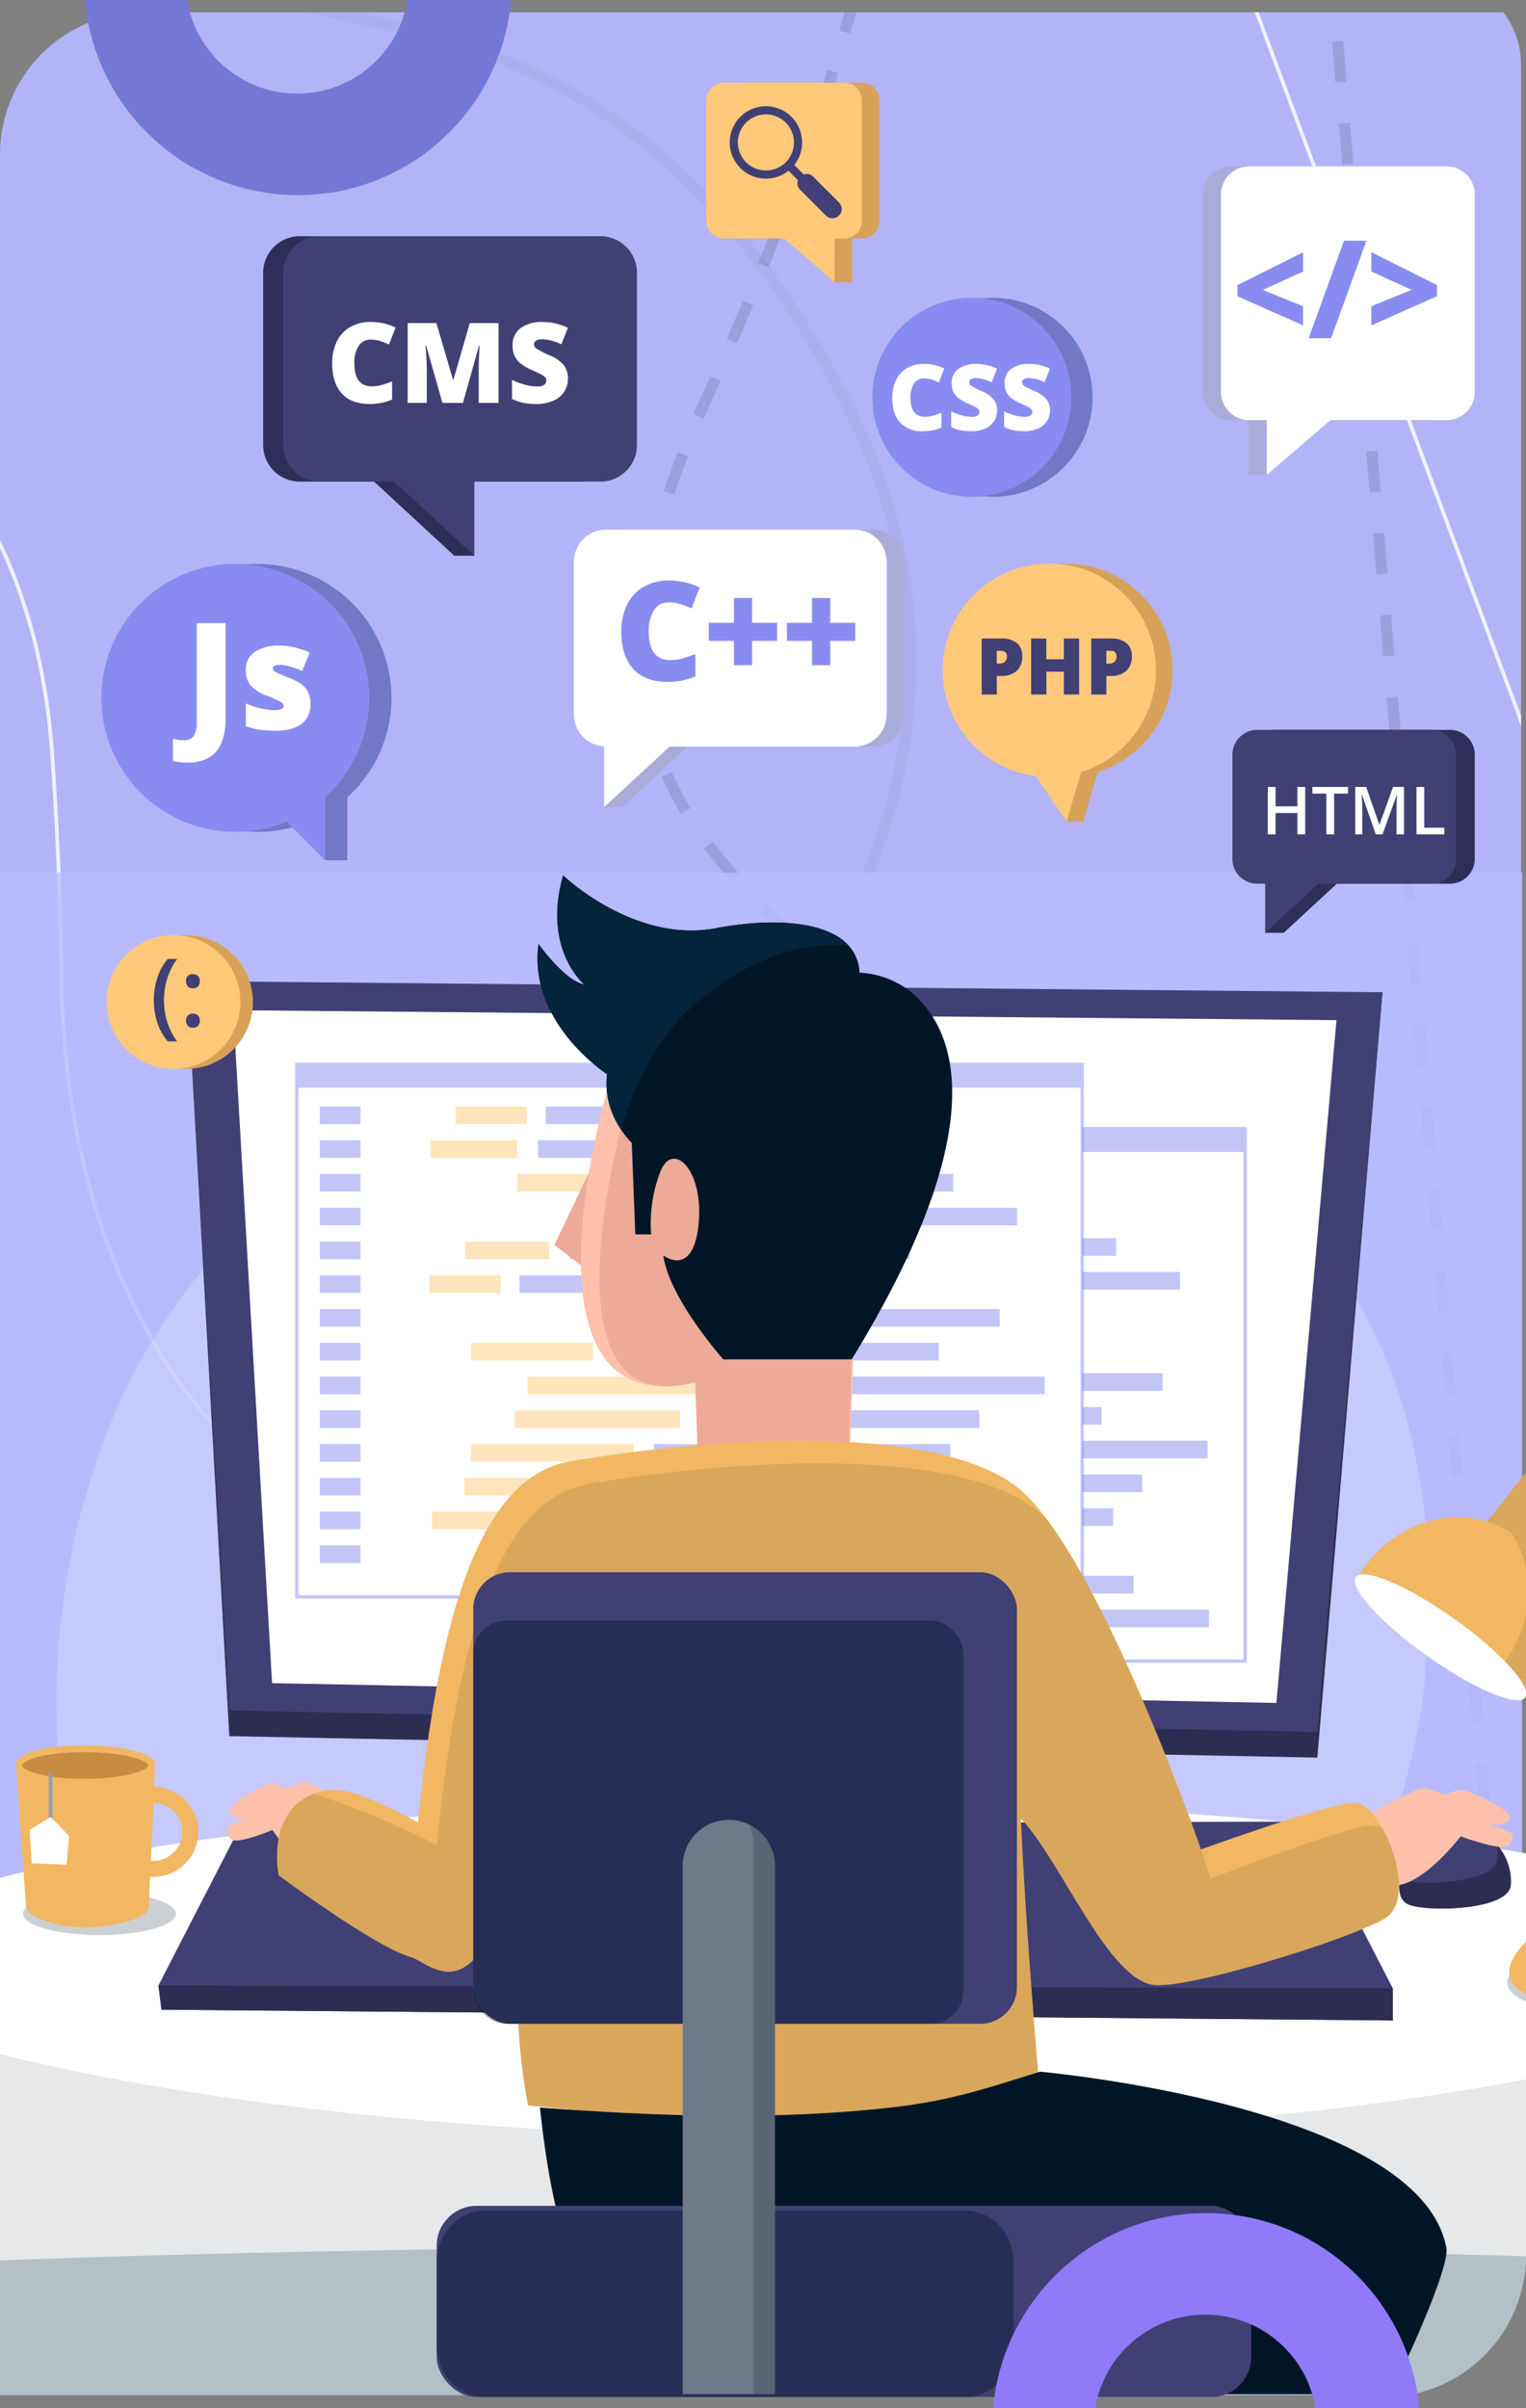 <svg xmlns="http://www.w3.org/2000/svg" xmlns:xlink="http://www.w3.org/1999/xlink" width="408.348" height="644.273" viewBox="0 0 408.348 644.273">
  <rect x="0" y="0" width="408.348" height="644.273" fill="#808080" stroke="none"/>
  <defs>
    <clipPath id="clip-path">
      <path id="AdobeStock_63496949" d="M38,0H408.348a0,0,0,0,1,0,0V599a38,38,0,0,1-38,38H0a0,0,0,0,1,0,0V38A38,38,0,0,1,38,0Z" transform="translate(2306.5 -8076.95)" fill="#b2b4f7" opacity="0.66"/>
    </clipPath>
    <clipPath id="clip-path-2">
      <rect id="Rectángulo_348557" data-name="Rectángulo 348557" width="1126.526" height="563.263" rx="23" transform="translate(0 0)" fill="#37f871" opacity="0.15"/>
    </clipPath>
    <clipPath id="clip-path-3">
      <path id="AdobeStock_63496949-2" data-name="AdobeStock_63496949" d="M38,0H408.348a0,0,0,0,1,0,0V599a38,38,0,0,1-38,38H0a0,0,0,0,1,0,0V38A38,38,0,0,1,38,0Z" transform="translate(1020 2504)" fill="#b2b4f7"/>
    </clipPath>
    <clipPath id="clip-path-4">
      <rect id="Rectángulo_374208" data-name="Rectángulo 374208" width="118.123" height="54.025" transform="translate(0)" fill="#7478d5" stroke="#707070" stroke-width="1"/>
    </clipPath>
    <clipPath id="clip-path-5">
      <rect id="Rectángulo_374209" data-name="Rectángulo 374209" width="118.123" height="54.025" transform="translate(0)" fill="#907af8" stroke="#707070" stroke-width="1"/>
    </clipPath>
  </defs>
  <g id="_7" data-name="7" transform="translate(-1020 -2499.727)">
    <g id="Grupo_1024123" data-name="Grupo 1024123">
      <g id="Grupo_1024118" data-name="Grupo 1024118">
        <g id="Enmascarar_grupo_952229" data-name="Enmascarar grupo 952229" transform="translate(-1286.5 10579.95)" clip-path="url(#clip-path)">
          <g id="Grupo_1013613" data-name="Grupo 1013613" transform="translate(2150.269 -6959.394) rotate(-90)">
            <g id="Grupo_1013565" data-name="Grupo 1013565" transform="translate(0 0)">
              <rect id="Rectángulo_348555" data-name="Rectángulo 348555" width="1126.526" height="563.263" rx="23" transform="translate(0 0)" fill="#b2b4f7"/>
            </g>
            <path id="Rectangle_652" data-name="Rectangle 652" d="M1108.786,0H17.741A17.627,17.627,0,0,0,0,17.512v437.8a17.627,17.627,0,0,0,17.741,17.512H1108.786a17.627,17.627,0,0,0,17.741-17.512V17.512A17.627,17.627,0,0,0,1108.786,0Z" transform="translate(0 91.757)" fill="none" opacity="0.238"/>
            <g id="Enmascarar_grupo_952098" data-name="Enmascarar grupo 952098" transform="translate(0 0)" clip-path="url(#clip-path-2)">
              <g id="Grupo_1013564" data-name="Grupo 1013564" transform="translate(-204.455 -119.83)">
                <path id="Trazado_726348" data-name="Trazado 726348" d="M895.145,103.154s-78.67-.93-211.5-79.242S534.867,84.8,454.292,83.893s-101.485-60.5-188.838-44.585S156,121.475,52.183,91.77s-20.661,94.815-20.661,94.815l851.881,18.8Z" transform="matrix(0.995, -0.105, 0.105, 0.995, 534.285, 512.368)" fill="none" stroke="#12263f" stroke-width="3" stroke-dasharray="11" opacity="0.142"/>
                <path id="Trazado_726350" data-name="Trazado 726350" d="M1693.055,0l-132.1,377.843,36.384,173.139-260.6,144.01c-3.423-3.8-6.586-7.892-10.319-11.365-27.961-26.007-54.193-54.313-84.456-77.3-60-45.575-126.54-53.424-196.468-24.038q-36.5,15.341-72.052,32.928c-43.856,21.757-89.4,34.687-138.933,31.793-31.006-1.811-58.384-11.429-82.251-31.61-35.721-30.207-60.593-69.34-88.737-105.842-14.912-19.342-30.137-38.6-46.85-56.366-34.369-36.538-76.123-53.268-127.4-48.715-55.154,4.9-101.229,23.49-134.524,69.959-27.783,38.775-55.933,77.469-86.567,113.976C218.6,647.5,153.854,667.38,78.97,652.134,52.161,646.677,26.3,636.6,0,628.629L165.2,175.052Z" transform="matrix(-0.921, 0.391, -0.391, -0.921, 1830.02, 681.841)" fill="none" stroke="#31313c" stroke-width="3" opacity="0.05"/>
                <path id="Trazado_726351" data-name="Trazado 726351" d="M1244.637,510.918l-97.109-277.768,26.747-127.282L982.695,0c-2.516,2.8-4.841,5.8-7.586,8.355-20.555,19.119-39.84,39.928-62.087,56.829C868.912,98.687,820,104.458,768.59,82.855q-26.836-11.278-52.968-24.207c-32.24-15.995-65.718-25.5-102.135-23.372-22.793,1.331-42.921,8.4-60.466,23.238-26.26,22.207-44.544,50.975-65.234,77.809-10.963,14.219-22.155,28.376-34.441,41.437-25.266,26.86-55.961,39.16-93.654,35.813-40.546-3.6-74.418-17.269-98.894-51.429-20.425-28.505-41.119-56.951-63.639-83.789C160.705,34.914,113.1,20.3,58.054,31.507,38.346,35.518,19.332,42.928,0,48.786L121.448,382.23Z" transform="matrix(0.891, -0.454, 0.454, 0.891, 402.122, 565.053)" fill="none" stroke="#fff" stroke-width="1" opacity="0.81"/>
              </g>
            </g>
          </g>
        </g>
      </g>
      <g id="Enmascarar_grupo_952230" data-name="Enmascarar grupo 952230" clip-path="url(#clip-path-3)">
        <g id="_4085216" data-name="4085216" transform="translate(1020 2733.148)">
          <g id="BACKGROUND">
            <g id="Grupo_1024066" data-name="Grupo 1024066">
              <rect id="Rectángulo_374114" data-name="Rectángulo 374114" width="407.379" height="407.379" fill="#b8bdff" opacity="0.8"/>
              <g id="Grupo_1024065" data-name="Grupo 1024065" transform="translate(15.106 44.852)" opacity="0.2">
                <path id="Trazado_743586" data-name="Trazado 743586" d="M385.938,205.487c0,2.461-.35,8.742-1.043,18.585q-1.039,14.886-6.787,34.366-5.744,19.6-17.745,41.324-12,21.888-33.918,40.469c-14.609,12.3-33.055,22.569-55.322,30.627s-49.407,12.05-81.411,12.05c-25.746,0-49.057-2.884-69.931-8.824q-31.311-8.787-53.75-26.9c-14.959-12.132-26.618-27.58-34.969-46.5q-12.527-28.256-12.523-68.22A201.121,201.121,0,0,1,29.5,166.965a160.677,160.677,0,0,1,33.918-57.106Q86.381,84.78,122.91,69.895T209.544,55.05q86.637,0,131.51,39.027Q385.93,133.026,385.938,205.487Z" transform="translate(-18.54 -55.05)" fill="#fff"/>
              </g>
            </g>
          </g>
          <g id="OBJECTS" transform="translate(1.507 17.151)">
            <g id="Grupo_1024087" data-name="Grupo 1024087" transform="translate(-111 -16.385)">
              <g id="Grupo_1024067" data-name="Grupo 1024067" transform="translate(0 247.678)">
                <path id="Trazado_743587" data-name="Trazado 743587" d="M442.937,400.584c-49.9-12.536-130.1-20.674-220.544-20.674S51.761,388.048,1.85,400.584V507.93H443.274V400.584Z" transform="translate(106.795 -379.91)" fill="#fff"/>
                <path id="Trazado_743588" data-name="Trazado 743588" d="M660.058,396.613c-8.824-1.479-18.309-2.906-28.349-4.267a16.41,16.41,0,0,1,.357,3.408c0,38.719-134.691,70.107-300.849,70.107S30.368,434.473,30.368,395.754a17.153,17.153,0,0,1,.37-3.474c-10.238,1.374-19.895,2.827-28.878,4.333V503.959H660.574V396.613h-.5Z" transform="translate(-1.847 -375.939)" fill="#001627" opacity="0.1"/>
                <path id="Trazado_743589" data-name="Trazado 743589" d="M660.762,479.638C586.3,473.852,466.624,470.1,331.656,470.1S77.029,473.852,2.55,479.638V509.6H661.264V479.638Z" transform="translate(-1.625 -350.957)" fill="#b3c1c6"/>
              </g>
              <g id="Grupo_1024073" data-name="Grupo 1024073" transform="translate(151.891 28.296)">
                <g id="Grupo_1024068" data-name="Grupo 1024068" transform="translate(0 224.851)">
                  <path id="Trazado_743590" data-name="Trazado 743590" d="M139.01,384.763l-22.18,43.131.819,6.473,329.476,2.88v-8.626l-23-44.571Z" transform="translate(-116.83 -384.05)" fill="#414074"/>
                  <path id="Trazado_743591" data-name="Trazado 743591" d="M116.83,417.24l.819,6.473,329.476,2.88v-8.626Z" transform="translate(-116.83 -373.395)" fill="#2d2d51"/>
                </g>
                <g id="Grupo_1024072" data-name="Grupo 1024072" transform="translate(7.702)">
                  <path id="Trazado_743592" data-name="Trazado 743592" d="M127.786,219.825l314.72-3.038L425.068,421.545,133.928,415.8,122.66,213.92" transform="translate(-122.66 -213.814)" fill="#2d2d51"/>
                  <path id="Trazado_743593" data-name="Trazado 743593" d="M123.2,213.84l-.542.106,11.268,195.022,291.14,5.733,17.438-197.889Z" transform="translate(-122.66 -213.84)" fill="#414074"/>
                  <path id="Trazado_743594" data-name="Trazado 743594" d="M131.97,219.73,427.2,222.385,411.128,405.056l-268.748-5.3L131.97,219.73" transform="translate(-119.671 -211.949)" fill="#fff"/>
                  <g id="Grupo_1024071" data-name="Grupo 1024071" transform="translate(29.327 22.272)">
                    <g id="Grupo_1024069" data-name="Grupo 1024069" transform="translate(43.594 17.173)" opacity="0.5">
                      <rect id="Rectángulo_374115" data-name="Rectángulo 374115" width="210.174" height="142.472" fill="#fff" stroke="#888cf0" stroke-miterlimit="10" stroke-width="0.88"/>
                      <rect id="Rectángulo_374116" data-name="Rectángulo 374116" width="10.885" height="4.716" transform="translate(6.156 11.268)" fill="#888cf0"/>
                      <rect id="Rectángulo_374117" data-name="Rectángulo 374117" width="10.885" height="4.716" transform="translate(6.156 20.291)" fill="#888cf0"/>
                      <rect id="Rectángulo_374118" data-name="Rectángulo 374118" width="10.885" height="4.716" transform="translate(6.156 29.327)" fill="#888cf0"/>
                      <rect id="Rectángulo_374119" data-name="Rectángulo 374119" width="10.885" height="4.716" transform="translate(6.156 38.362)" fill="#888cf0"/>
                      <rect id="Rectángulo_374120" data-name="Rectángulo 374120" width="10.885" height="4.716" transform="translate(6.156 47.385)" fill="#888cf0"/>
                      <rect id="Rectángulo_374121" data-name="Rectángulo 374121" width="10.885" height="4.716" transform="translate(6.156 56.421)" fill="#888cf0"/>
                      <rect id="Rectángulo_374122" data-name="Rectángulo 374122" width="10.885" height="4.716" transform="translate(6.156 65.457)" fill="#888cf0"/>
                      <rect id="Rectángulo_374123" data-name="Rectángulo 374123" width="10.885" height="4.716" transform="translate(6.156 74.492)" fill="#888cf0"/>
                      <rect id="Rectángulo_374124" data-name="Rectángulo 374124" width="10.885" height="4.716" transform="translate(6.156 83.515)" fill="#888cf0"/>
                      <rect id="Rectángulo_374125" data-name="Rectángulo 374125" width="10.885" height="4.716" transform="translate(6.156 92.551)" fill="#888cf0"/>
                      <rect id="Rectángulo_374126" data-name="Rectángulo 374126" width="10.885" height="4.716" transform="translate(6.156 101.586)" fill="#888cf0"/>
                      <rect id="Rectángulo_374127" data-name="Rectángulo 374127" width="10.885" height="4.716" transform="translate(6.156 110.609)" fill="#888cf0"/>
                      <rect id="Rectángulo_374128" data-name="Rectángulo 374128" width="10.885" height="4.716" transform="translate(6.156 119.645)" fill="#888cf0"/>
                      <rect id="Rectángulo_374129" data-name="Rectángulo 374129" width="10.885" height="4.716" transform="translate(6.156 128.681)" fill="#888cf0"/>
                      <rect id="Rectángulo_374130" data-name="Rectángulo 374130" width="19.049" height="4.716" transform="translate(42.497 11.268)" fill="#ffc979"/>
                      <rect id="Rectángulo_374131" data-name="Rectángulo 374131" width="89.605" height="4.716" transform="translate(66.606 11.268)" fill="#888cf0"/>
                      <rect id="Rectángulo_374132" data-name="Rectángulo 374132" width="23.131" height="4.716" transform="translate(35.786 20.291)" fill="#ffc979"/>
                      <rect id="Rectángulo_374133" data-name="Rectángulo 374133" width="100.094" height="4.716" transform="translate(64.558 20.291)" fill="#888cf0"/>
                      <rect id="Rectángulo_374134" data-name="Rectángulo 374134" width="32.656" height="4.716" transform="translate(59.023 29.327)" fill="#ffc979"/>
                      <rect id="Rectángulo_374135" data-name="Rectángulo 374135" width="79.301" height="4.716" transform="translate(96.342 29.327)" fill="#888cf0"/>
                      <rect id="Rectángulo_374136" data-name="Rectángulo 374136" width="31.295" height="4.716" transform="translate(76.025 38.362)" fill="#ffc979"/>
                      <rect id="Rectángulo_374137" data-name="Rectángulo 374137" width="79.393" height="4.716" transform="translate(113.344 38.362)" fill="#888cf0"/>
                      <rect id="Rectángulo_374138" data-name="Rectángulo 374138" width="22.444" height="4.716" transform="translate(45.073 47.385)" fill="#ffc979"/>
                      <rect id="Rectángulo_374139" data-name="Rectángulo 374139" width="90.913" height="4.716" transform="translate(73.066 47.385)" fill="#888cf0"/>
                      <rect id="Rectángulo_374140" data-name="Rectángulo 374140" width="19.049" height="4.716" transform="translate(35.496 56.421)" fill="#ffc979"/>
                      <rect id="Rectángulo_374141" data-name="Rectángulo 374141" width="96.606" height="4.716" transform="translate(59.604 56.421)" fill="#888cf0"/>
                      <rect id="Rectángulo_374142" data-name="Rectángulo 374142" width="27.887" height="4.716" transform="translate(79.671 65.457)" fill="#ffc979"/>
                      <rect id="Rectángulo_374143" data-name="Rectángulo 374143" width="74.202" height="4.716" transform="translate(113.885 65.457)" fill="#888cf0"/>
                      <rect id="Rectángulo_374144" data-name="Rectángulo 374144" width="32.656" height="4.716" transform="translate(46.579 74.492)" fill="#ffc979"/>
                      <rect id="Rectángulo_374145" data-name="Rectángulo 374145" width="87.082" height="4.716" transform="translate(84.677 74.492)" fill="#888cf0"/>
                      <rect id="Rectángulo_374146" data-name="Rectángulo 374146" width="59.869" height="4.716" transform="translate(61.744 83.515)" fill="#ffc979"/>
                      <rect id="Rectángulo_374147" data-name="Rectángulo 374147" width="73.079" height="4.716" transform="translate(127.043 83.515)" fill="#888cf0"/>
                      <rect id="Rectángulo_374148" data-name="Rectángulo 374148" width="44.215" height="4.716" transform="translate(58.297 92.551)" fill="#ffc979"/>
                      <rect id="Rectángulo_374149" data-name="Rectángulo 374149" width="72.643" height="4.716" transform="translate(109.988 92.551)" fill="#888cf0"/>
                      <rect id="Rectángulo_374150" data-name="Rectángulo 374150" width="43.541" height="4.716" transform="translate(46.579 101.586)" fill="#ffc979"/>
                      <rect id="Rectángulo_374151" data-name="Rectángulo 374151" width="79.301" height="4.716" transform="translate(95.563 101.586)" fill="#888cf0"/>
                      <rect id="Rectángulo_374152" data-name="Rectángulo 374152" width="29.934" height="4.716" transform="translate(44.835 110.609)" fill="#ffc979"/>
                      <rect id="Rectángulo_374153" data-name="Rectángulo 374153" width="81.824" height="4.716" transform="translate(81.375 110.609)" fill="#888cf0"/>
                      <rect id="Rectángulo_374154" data-name="Rectángulo 374154" width="28.574" height="4.716" transform="translate(36.183 119.645)" fill="#ffc979"/>
                      <rect id="Rectángulo_374155" data-name="Rectángulo 374155" width="110.688" height="4.716" transform="translate(69.618 119.645)" fill="#888cf0"/>
                      <rect id="Rectángulo_374156" data-name="Rectángulo 374156" width="32.656" height="4.716" transform="translate(83.898 128.681)" fill="#ffc979"/>
                      <rect id="Rectángulo_374157" data-name="Rectángulo 374157" width="77.742" height="4.716" transform="translate(122.776 128.681)" fill="#888cf0"/>
                      <rect id="Rectángulo_374158" data-name="Rectángulo 374158" width="210.174" height="5.68" transform="translate(0 0.476)" fill="#888cf0" stroke="#888cf0" stroke-miterlimit="10" stroke-width="0.18"/>
                    </g>
                    <rect id="Rectángulo_374159" data-name="Rectángulo 374159" width="210.174" height="142.472" fill="#fff"/>
                    <g id="Grupo_1024070" data-name="Grupo 1024070" opacity="0.5">
                      <rect id="Rectángulo_374160" data-name="Rectángulo 374160" width="210.174" height="142.472" fill="#fff" stroke="#888cf0" stroke-miterlimit="10" stroke-width="0.88"/>
                      <rect id="Rectángulo_374161" data-name="Rectángulo 374161" width="10.885" height="4.716" transform="translate(6.156 11.268)" fill="#888cf0"/>
                      <rect id="Rectángulo_374162" data-name="Rectángulo 374162" width="10.885" height="4.716" transform="translate(6.156 20.291)" fill="#888cf0"/>
                      <rect id="Rectángulo_374163" data-name="Rectángulo 374163" width="10.885" height="4.716" transform="translate(6.156 29.327)" fill="#888cf0"/>
                      <rect id="Rectángulo_374164" data-name="Rectángulo 374164" width="10.885" height="4.716" transform="translate(6.156 38.362)" fill="#888cf0"/>
                      <rect id="Rectángulo_374165" data-name="Rectángulo 374165" width="10.885" height="4.716" transform="translate(6.156 47.385)" fill="#888cf0"/>
                      <rect id="Rectángulo_374166" data-name="Rectángulo 374166" width="10.885" height="4.716" transform="translate(6.156 56.421)" fill="#888cf0"/>
                      <rect id="Rectángulo_374167" data-name="Rectángulo 374167" width="10.885" height="4.716" transform="translate(6.156 65.457)" fill="#888cf0"/>
                      <rect id="Rectángulo_374168" data-name="Rectángulo 374168" width="10.885" height="4.716" transform="translate(6.156 74.492)" fill="#888cf0"/>
                      <rect id="Rectángulo_374169" data-name="Rectángulo 374169" width="10.885" height="4.716" transform="translate(6.156 83.515)" fill="#888cf0"/>
                      <rect id="Rectángulo_374170" data-name="Rectángulo 374170" width="10.885" height="4.716" transform="translate(6.156 92.551)" fill="#888cf0"/>
                      <rect id="Rectángulo_374171" data-name="Rectángulo 374171" width="10.885" height="4.716" transform="translate(6.156 101.586)" fill="#888cf0"/>
                      <rect id="Rectángulo_374172" data-name="Rectángulo 374172" width="10.885" height="4.716" transform="translate(6.156 110.609)" fill="#888cf0"/>
                      <rect id="Rectángulo_374173" data-name="Rectángulo 374173" width="10.885" height="4.716" transform="translate(6.156 119.645)" fill="#888cf0"/>
                      <rect id="Rectángulo_374174" data-name="Rectángulo 374174" width="10.885" height="4.716" transform="translate(6.156 128.681)" fill="#888cf0"/>
                      <rect id="Rectángulo_374175" data-name="Rectángulo 374175" width="19.049" height="4.716" transform="translate(42.497 11.268)" fill="#ffc979"/>
                      <rect id="Rectángulo_374176" data-name="Rectángulo 374176" width="89.605" height="4.716" transform="translate(66.606 11.268)" fill="#888cf0"/>
                      <rect id="Rectángulo_374177" data-name="Rectángulo 374177" width="23.131" height="4.716" transform="translate(35.786 20.291)" fill="#ffc979"/>
                      <rect id="Rectángulo_374178" data-name="Rectángulo 374178" width="100.094" height="4.716" transform="translate(64.558 20.291)" fill="#888cf0"/>
                      <rect id="Rectángulo_374179" data-name="Rectángulo 374179" width="32.656" height="4.716" transform="translate(59.023 29.327)" fill="#ffc979"/>
                      <rect id="Rectángulo_374180" data-name="Rectángulo 374180" width="79.301" height="4.716" transform="translate(96.342 29.327)" fill="#888cf0"/>
                      <rect id="Rectángulo_374181" data-name="Rectángulo 374181" width="31.295" height="4.716" transform="translate(76.025 38.362)" fill="#ffc979"/>
                      <rect id="Rectángulo_374182" data-name="Rectángulo 374182" width="79.393" height="4.716" transform="translate(113.344 38.362)" fill="#888cf0"/>
                      <rect id="Rectángulo_374183" data-name="Rectángulo 374183" width="22.444" height="4.716" transform="translate(45.073 47.385)" fill="#ffc979"/>
                      <rect id="Rectángulo_374184" data-name="Rectángulo 374184" width="90.913" height="4.716" transform="translate(73.066 47.385)" fill="#888cf0"/>
                      <rect id="Rectángulo_374185" data-name="Rectángulo 374185" width="19.049" height="4.716" transform="translate(35.496 56.421)" fill="#ffc979"/>
                      <rect id="Rectángulo_374186" data-name="Rectángulo 374186" width="96.606" height="4.716" transform="translate(59.604 56.421)" fill="#888cf0"/>
                      <rect id="Rectángulo_374187" data-name="Rectángulo 374187" width="27.887" height="4.716" transform="translate(79.671 65.457)" fill="#ffc979"/>
                      <rect id="Rectángulo_374188" data-name="Rectángulo 374188" width="74.202" height="4.716" transform="translate(113.885 65.457)" fill="#888cf0"/>
                      <rect id="Rectángulo_374189" data-name="Rectángulo 374189" width="32.656" height="4.716" transform="translate(46.579 74.492)" fill="#ffc979"/>
                      <rect id="Rectángulo_374190" data-name="Rectángulo 374190" width="87.082" height="4.716" transform="translate(84.677 74.492)" fill="#888cf0"/>
                      <rect id="Rectángulo_374191" data-name="Rectángulo 374191" width="59.869" height="4.716" transform="translate(61.744 83.515)" fill="#ffc979"/>
                      <rect id="Rectángulo_374192" data-name="Rectángulo 374192" width="73.079" height="4.716" transform="translate(127.043 83.515)" fill="#888cf0"/>
                      <rect id="Rectángulo_374193" data-name="Rectángulo 374193" width="44.215" height="4.716" transform="translate(58.297 92.551)" fill="#ffc979"/>
                      <rect id="Rectángulo_374194" data-name="Rectángulo 374194" width="72.643" height="4.716" transform="translate(109.988 92.551)" fill="#888cf0"/>
                      <rect id="Rectángulo_374195" data-name="Rectángulo 374195" width="43.541" height="4.716" transform="translate(46.579 101.586)" fill="#ffc979"/>
                      <rect id="Rectángulo_374196" data-name="Rectángulo 374196" width="79.301" height="4.716" transform="translate(95.563 101.586)" fill="#888cf0"/>
                      <rect id="Rectángulo_374197" data-name="Rectángulo 374197" width="29.934" height="4.716" transform="translate(44.835 110.609)" fill="#ffc979"/>
                      <rect id="Rectángulo_374198" data-name="Rectángulo 374198" width="81.824" height="4.716" transform="translate(81.375 110.609)" fill="#888cf0"/>
                      <rect id="Rectángulo_374199" data-name="Rectángulo 374199" width="28.574" height="4.716" transform="translate(36.183 119.645)" fill="#ffc979"/>
                      <rect id="Rectángulo_374200" data-name="Rectángulo 374200" width="110.688" height="4.716" transform="translate(69.618 119.645)" fill="#888cf0"/>
                      <rect id="Rectángulo_374201" data-name="Rectángulo 374201" width="32.656" height="4.716" transform="translate(83.898 128.681)" fill="#ffc979"/>
                      <rect id="Rectángulo_374202" data-name="Rectángulo 374202" width="77.742" height="4.716" transform="translate(122.776 128.681)" fill="#888cf0"/>
                      <rect id="Rectángulo_374203" data-name="Rectángulo 374203" width="210.174" height="5.68" transform="translate(0 0.476)" fill="#888cf0" stroke="#888cf0" stroke-miterlimit="10" stroke-width="0.18"/>
                    </g>
                  </g>
                </g>
              </g>
              <g id="Grupo_1024076" data-name="Grupo 1024076" transform="translate(113.828 233.663)">
                <path id="Trazado_743595" data-name="Trazado 743595" d="M109.31,409.543c0,3.144-9.159,5.7-20.465,5.7s-20.465-2.549-20.465-5.7,9.159-5.7,20.465-5.7S109.31,406.389,109.31,409.543Z" transform="translate(-66.576 -365.399)" fill="#001627" opacity="0.2"/>
                <g id="Grupo_1024075" data-name="Grupo 1024075" transform="translate(0 0)">
                  <g id="Grupo_1024074" data-name="Grupo 1024074" transform="translate(0)">
                    <path id="Trazado_743596" data-name="Trazado 743596" d="M111.071,369.99l-1.713,38.5-32.838-.645L73.9,370.121Z" transform="translate(-73.9 -365.657)" fill="#f1b762"/>
                    <path id="Trazado_743597" data-name="Trazado 743597" d="M110.329,370.154c0,2.469-8.162,4.464-18.218,4.464s-17.341-2-17.341-4.464,7.285-4.464,17.341-4.464S110.329,367.685,110.329,370.154Z" transform="translate(-74.034 -365.69)" fill="#c68d42" stroke="#f1b762" stroke-miterlimit="10" stroke-width="1.79"/>
                    <path id="Trazado_743598" data-name="Trazado 743598" d="M108.418,407.967c0,2.469-8.464,5.219-17.029,5.219s-15.8-3.134-15.8-5.592,6.953-4.464,15.527-4.464,17.311,2.378,17.311,4.837Z" transform="translate(-72.96 -365.405)" fill="#f1b762"/>
                  </g>
                  <ellipse id="Elipse_7907" data-name="Elipse 7907" cx="9.895" cy="9.895" rx="9.895" ry="9.895" transform="translate(26.803 12.333)" fill="none" stroke="#f1b762" stroke-miterlimit="10" stroke-width="4.28"/>
                  <line id="Línea_953" data-name="Línea 953" y2="14.832" transform="translate(9.22 7.124)" fill="none" stroke="#959faf" stroke-linecap="round" stroke-miterlimit="10" stroke-width="1.07"/>
                  <path id="Trazado_743599" data-name="Trazado 743599" d="M102.363,383.8l4.947,5.078-.685,7.7-9.341-.413-.554-8.927Z" transform="translate(-93.143 -365.552)" fill="#fff"/>
                </g>
              </g>
              <g id="Grupo_1024078" data-name="Grupo 1024078" transform="translate(472.037 153.331)">
                <ellipse id="Elipse_7908" data-name="Elipse 7908" cx="36.724" cy="10.119" rx="36.724" ry="10.119" transform="translate(40.755 132.776)" fill="#001627" opacity="0.2"/>
                <g id="Grupo_1024077" data-name="Grupo 1024077">
                  <path id="Trazado_743600" data-name="Trazado 743600" d="M420.433,330.754a7.7,7.7,0,0,1-10.819,1.281h0a7.7,7.7,0,0,1-1.281-10.819l16.182-20.542a7.7,7.7,0,0,1,10.819-1.281h0a7.7,7.7,0,0,1,1.281,10.819Z" transform="translate(-379.93 -292.788)" fill="#f1b762"/>
                  <path id="Trazado_743601" data-name="Trazado 743601" d="M420.433,330.754a7.7,7.7,0,0,1-10.819,1.281h0a7.7,7.7,0,0,1-1.281-10.819l16.182-20.542a7.7,7.7,0,0,1,10.819-1.281h0a7.7,7.7,0,0,1,1.281,10.819Z" transform="translate(-379.93 -292.788)" fill="#001627" opacity="0.1"/>
                  <path id="Trazado_743602" data-name="Trazado 743602" d="M417.681,404.309c-.238,7.015,13.91,10.357,31.837,10.951s32.827-1.77,33.052-8.785-15.3-19.432-33.224-20.04-31.427,10.846-31.665,17.86Z" transform="translate(-376.398 -264.32)" fill="#f1b762"/>
                  <path id="Trazado_743603" data-name="Trazado 743603" d="M446.72,387.02c9.683,5.126,16.328,13.316,16.143,18.772-.159,4.742-5.126,7.715-12.7,9.274,13.157-.489,22.893-3.131,23.078-8.785.211-6.116-11.6-16.354-26.526-19.26Z" transform="translate(-367.075 -264.126)" fill="#001627" opacity="0.1"/>
                  <line id="Línea_954" data-name="Línea 954" x1="38.125" y2="125.708" transform="translate(76.079)" fill="none" stroke="#f1b762" stroke-linecap="round" stroke-miterlimit="10" stroke-width="2.14"/>
                  <line id="Línea_955" data-name="Línea 955" x1="38.125" y2="125.708" transform="translate(83.846)" fill="none" stroke="#f1b762" stroke-linecap="round" stroke-miterlimit="10" stroke-width="2.14"/>
                  <line id="Línea_956" data-name="Línea 956" y1="32.088" x2="96.382" transform="translate(34.731 8.415)" fill="none" stroke="#f1b762" stroke-linecap="round" stroke-miterlimit="10" stroke-width="2.14"/>
                  <line id="Línea_957" data-name="Línea 957" y1="32.088" x2="96.382" transform="translate(30.596 1.836)" fill="none" stroke="#f1b762" stroke-linecap="round" stroke-miterlimit="10" stroke-width="2.14"/>
                  <path id="Trazado_743604" data-name="Trazado 743604" d="M431.166,356.523a32.09,32.09,0,0,0,2.431-3c9.828-13.659,7.768-31.942-4.584-40.833s-30.344-5.02-40.172,8.653a32.877,32.877,0,0,0-2.061,3.263Z" transform="translate(-386.317 -289.521)" fill="#f1b762"/>
                  <path id="Trazado_743605" data-name="Trazado 743605" d="M429.01,311.652c-.251-.185-.528-.33-.793-.5,6.407,9.657,6.13,23.422-1.678,34.28a36.432,36.432,0,0,1-2.431,3l-36.5-26.249c-.291.462-.568.925-.819,1.387l44.386,31.916a30.08,30.08,0,0,0,2.431-3c9.828-13.659,7.768-31.942-4.584-40.833Z" transform="translate(-386.313 -288.481)" fill="#001627" opacity="0.1"/>
                  <path id="Trazado_743606" data-name="Trazado 743606" d="M405.81,341.319c12.51,8.877,24.254,13.831,26.209,11.07s-6.592-12.206-19.1-21.083-24.254-13.831-26.209-11.07S393.3,332.442,405.81,341.319Z" transform="translate(-386.429 -285.81)" fill="#fff"/>
                </g>
              </g>
              <g id="Grupo_1024082" data-name="Grupo 1024082" transform="translate(170.268)">
                <g id="Grupo_1024079" data-name="Grupo 1024079" transform="translate(83.056)">
                  <path id="Trazado_743607" data-name="Trazado 743607" d="M208.325,249.44,197.03,272.981l9.881,7.53Z" transform="translate(-192.517 -174.115)" fill="#edaa98"/>
                  <path id="Trazado_743608" data-name="Trazado 743608" d="M208.949,245.461s-25.43,88.046,24.016,76.276l2.827,28.719,38.138,3.765,1.413-40.965s13.184-84.743,6.592-92.749-61.2-22.6-72.973,24.954Z" transform="translate(-190.789 -186.147)" fill="#ffc1ac"/>
                  <path id="Trazado_743609" data-name="Trazado 743609" d="M214.153,245.461s-26.751,88.046,17.609,76.276l1.149,30.9,39.538,1.585,1.268-40.965s11.823-84.743,5.918-92.749-54.915-22.6-65.47,24.954Z" transform="translate(-189.587 -186.147)" fill="#edaa98"/>
                  <path id="Trazado_743610" data-name="Trazado 743610" d="M297.94,228.193a23.84,23.84,0,0,0-18.138-9.736c-.819-14.267-21.876-15.06-38.362-11.916-21.982,4.188-40.965-14.122-40.965-14.122-5.654,19.776,5.654,29.195,5.654,29.195-5.178-.938-12.246-10.832-12.246-10.832-2.827,21.189,18.362,34.835,18.362,34.835-1.413,10.832,6.592,18.362,6.592,18.362l.938,24.479h4.24a38.682,38.682,0,0,1,2.351-16.473c3.289-8.943,11.77-.938,10.357,13.659s-9.419,8.481-9.419,8.481c1.414,11.295,16.011,27.781,16.011,27.781h34.373c34.373-56.024,29.195-81.916,20.251-93.687Z" transform="translate(-193.61 -192.42)" fill="#001627"/>
                  <path id="Trazado_743611" data-name="Trazado 743611" d="M216.079,260.585c3.435-13.474,10.555-26.275,20.965-34.875,11.031-9.1,25.39-15.945,39.776-14.531-6.5-7.134-22.365-7.12-35.39-4.637-21.982,4.188-40.965-14.122-40.965-14.122-5.654,19.776,5.654,29.195,5.654,29.195-5.178-.938-12.246-10.832-12.246-10.832-2.827,21.189,18.362,34.835,18.362,34.835a21.842,21.842,0,0,0,3.831,14.967Z" transform="translate(-193.613 -192.42)" fill="#03243a"/>
                  <path id="Trazado_743612" data-name="Trazado 743612" d="M226.307,256.277a13.141,13.141,0,0,0-1.44-1.295,6.256,6.256,0,0,0-.74-.515,2.516,2.516,0,0,0-.727-.3.653.653,0,0,0-.515.026c-.066,0-.106.092-.159.132-.053.013-.106.132-.159.2a.767.767,0,0,0-.159.277l-.159.33-.238.779.053-.225c-.106,1.876-.211,3.752-.449,5.628-.2,1.863-.489,3.725-.819,5.575l-.819-1.2a7.7,7.7,0,0,1,1.057.449c.33.172.661.37.991.581a5.083,5.083,0,0,1,.925.779c.145.172.277.344.41.515a3.63,3.63,0,0,1,.3.647,2.037,2.037,0,0,1,.092.74,1.648,1.648,0,0,1-.172.687,2.058,2.058,0,0,1-.33.555l-.41.436a3.446,3.446,0,0,1-.449.317c-.159.093-.3.211-.462.291-.33.145-.66.277-.978.409a8.8,8.8,0,0,0,1.242-1.559l.185-.4c.079-.132.04-.251.079-.37s-.04-.211-.026-.3-.092-.172-.119-.251c-.053-.079-.145-.158-.211-.238l-.291-.225a7.752,7.752,0,0,0-.74-.4c-.277-.119-.555-.211-.845-.3s-.608-.172-.859-.225l-.872-.2.053-1c.106-1.876.238-3.752.462-5.614.2-1.863.515-3.725.845-5.575l.04-.2v-.04c.185-.343.357-.674.528-.991a4.8,4.8,0,0,1,.793-.964,1.911,1.911,0,0,1,.581-.41,2.023,2.023,0,0,1,.727-.225,1.531,1.531,0,0,1,.74.053,2.028,2.028,0,0,1,.621.238,3.1,3.1,0,0,1,.9.727,6.034,6.034,0,0,1,.634.832,8.088,8.088,0,0,1,.832,1.823Z" transform="translate(-185.624 -173.106)" fill="#edaa98"/>
                </g>
                <g id="Grupo_1024081" data-name="Grupo 1024081" transform="translate(0 151.275)">
                  <g id="Grupo_1024080" data-name="Grupo 1024080">
                    <path id="Trazado_743613" data-name="Trazado 743613" d="M369.183,396.066s-2.827,7.464,1.03,9.776,27.028,2.061,27.794-4.888-4.888-14.412-11.836-16.222-16.988,11.321-16.988,11.321Z" transform="translate(-54.517 -282.014)" fill="#414074"/>
                    <path id="Trazado_743614" data-name="Trazado 743614" d="M394.137,388.57a12.223,12.223,0,0,1,.264,4.148c-.7,6.248-19.5,7.081-26.077,5.509-.33,2.285-.225,5.073,1.889,6.328,3.857,2.312,27.028,2.061,27.794-4.888A14.892,14.892,0,0,0,394.137,388.57Z" transform="translate(-54.517 -280.726)" fill="#2d2d51"/>
                    <path id="Trazado_743615" data-name="Trazado 743615" d="M357.83,387.6s18.27-11.07,20.846-10.291,5.152,1.8,5.152,1.8,3.606-2.061,5.918-1.03,12.867,5.152,11.07,7.728-7.728.515-7.728.515,7.464,1.8,8.745,3.342c0,0,.515,3.342-2.827,3.342s-11.07-2.827-11.07-2.827-10.04,13.131-17.755,13.131S357.83,387.6,357.83,387.6Z" transform="translate(-57.841 -284.354)" fill="#ffc1ac"/>
                    <path id="Trazado_743616" data-name="Trazado 743616" d="M169.049,386.3s-15.905-11.07-18.138-10.291-4.478,1.8-4.478,1.8-3.131-2.061-5.152-1.03-11.2,5.152-9.63,7.728,6.724.515,6.724.515-6.5,1.8-7.609,3.342c0,0-.449,3.342,2.457,3.342s9.63-2.827,9.63-2.827,8.732,13.131,15.456,13.131S169.062,386.3,169.062,386.3Z" transform="translate(-130.741 -284.771)" fill="#ffc1ac"/>
                    <path id="Trazado_743617" data-name="Trazado 743617" d="M429.3,403.786c-7.068,0-41.2,12.47-41.2,12.47s-25.43-73.449-46.606-94.638-89.684-14.835-122.181-9.181c-20.608,3.58-34.267,30.938-40.714,96.58-13.54-7.054-19.974-9.8-25.733-8.362-15.443,3.857-11.585,22.523-11.585,22.523s25.509,19.049,35.39,21.876c6.05,1.73,21.665,22.087,32.814-50.833-.647,17.371-8.573,52.339-1.48,90.543l138.417,12.708s-4.8-50.674-6.526-89.526c11.1,11.889,23.567,43.845,36.037,44.611,10.264.634,51.242-12.061,61.137-17.7S436.364,403.786,429.3,403.786Z" transform="translate(-127.497 -306.933)" fill="#f1b762"/>
                    <path id="Trazado_743618" data-name="Trazado 743618" d="M434.318,408.346c-7.068,0-43.66,14.267-43.66,14.267s-.9-2.959-2.51-7.847a.092.092,0,0,0-.053.026s-21.216-61.269-41.031-88.033c-.185-.2-.37-.4-.555-.581C325.321,304.99,256.826,311.344,224.329,317c-20.608,3.58-34.267,30.938-40.714,96.58a238.264,238.264,0,0,0-32.867-13.712c-12.959,4.967-9.485,21.85-9.485,21.85s25.509,19.049,35.39,21.876c6.05,1.731,21.665,22.087,32.814-50.833-.647,17.371-8.573,52.339-1.48,90.543L346.4,496.009s-4.8-50.674-6.526-89.526c11.1,11.889,23.567,43.845,36.037,44.611,10.264.634,51.242-12.061,61.137-17.7,6.579-3.765,4.082-16.262-.4-24.214a4.387,4.387,0,0,0-2.351-.832Z" transform="translate(-127.499 -305.47)" fill="#001627" opacity="0.1"/>
                  </g>
                  <path id="Trazado_743619" data-name="Trazado 743619" d="M357.471,520.963h64.2c8.322-16.988,15.747-35.06,15.007-39.089C429.611,443.736,327.946,434.7,327.946,434.7c-14.082,4.359-23.8,7.7-38.653,9.432-31.652,3.686-63.488,2.51-95.193.159,1.651,15.192,4.056,28.732,7.569,37.57H315.991c15.548,9.036,29.247,24.637,41.48,39.089Z" transform="translate(-110.402 -265.918)" fill="#001627"/>
                </g>
              </g>
              <g id="Grupo_1024086" data-name="Grupo 1024086" transform="translate(226.344 186.436)">
                <g id="Grupo_1024083" data-name="Grupo 1024083" transform="translate(0 169.5)">
                  <rect id="Rectángulo_374204" data-name="Rectángulo 374204" width="217.942" height="51.15" rx="10.69" transform="translate(0)" fill="#414074"/>
                  <path id="Trazado_743620" data-name="Trazado 743620" d="M327.564,498.689c0,7.728-5.707,13.99-12.735,13.99H185.925c-7.041,0-12.735-6.262-12.735-13.99V476.84c0-7.728,5.707-13.99,12.735-13.99H314.83c7.041,0,12.735,6.262,12.735,13.99Z" transform="translate(-173.19 -461.542)" fill="#001627" opacity="0.4"/>
                </g>
                <g id="Grupo_1024084" data-name="Grupo 1024084" transform="translate(9.789)">
                  <rect id="Rectángulo_374205" data-name="Rectángulo 374205" width="145.484" height="120.807" rx="9.83" fill="#414074"/>
                  <rect id="Rectángulo_374206" data-name="Rectángulo 374206" width="131.191" height="107.914" rx="8.87" transform="translate(0 12.893)" fill="#001627" opacity="0.4"/>
                </g>
                <g id="Grupo_1024085" data-name="Grupo 1024085" transform="translate(65.84 66.249)">
                  <path id="Trazado_743621" data-name="Trazado 743621" d="M247.707,537.335v-141.3a12.338,12.338,0,1,0-24.677,0v141.3Z" transform="translate(-223.03 -383.7)" fill="#6e7989"/>
                  <path id="Trazado_743622" data-name="Trazado 743622" d="M237.672,537.033H243.4v-141.3a12.327,12.327,0,0,0-6.975-11.1A12.171,12.171,0,0,1,237.672,390Z" transform="translate(-218.728 -383.398)" fill="#001627" opacity="0.2"/>
                </g>
              </g>
            </g>
            <g id="Grupo_1024113" data-name="Grupo 1024113" transform="translate(7.59 -209.056)">
              <g id="Grupo_1024092" data-name="Grupo 1024092" transform="translate(124.461 5.684)">
                <g id="Grupo_1024089" data-name="Grupo 1024089" transform="translate(-63.138 16)">
                  <path id="Trazado_743623" data-name="Trazado 743623" d="M356.043,33.22h75.084A9.78,9.78,0,0,1,440.91,43V89.075a9.78,9.78,0,0,1-9.783,9.783H397.4l5.376,19.844H397.4L375.944,98.858h-19.9a9.78,9.78,0,0,1-9.783-9.783V43A9.78,9.78,0,0,1,356.043,33.22Z" transform="translate(-346.26 -33.22)" fill="#2e2e59"/>
                  <path id="Trazado_743624" data-name="Trazado 743624" d="M350.443,33.22h75.084A9.78,9.78,0,0,1,435.31,43V89.075a9.78,9.78,0,0,1-9.783,9.783H391.8V118.7L370.344,98.858h-19.9a9.78,9.78,0,0,1-9.783-9.783V43a9.78,9.78,0,0,1,9.783-9.783Z" transform="translate(-335.284 -33.22)" fill="#414074"/>
                </g>
                <g id="Grupo_1024091" data-name="Grupo 1024091" transform="translate(20 94.481)">
                  <path id="Trazado_743628" data-name="Trazado 743628" d="M245.835,121.86H179.42a8.645,8.645,0,0,0-8.65,8.65v40.753a8.64,8.64,0,0,0,8.1,8.621l-4.762,16.234h4.762l17.521-16.205h49.442a8.645,8.645,0,0,0,8.65-8.65V130.51a8.645,8.645,0,0,0-8.65-8.65Z" transform="translate(-166.008 -121.86)" fill="#a9acd8"/>
                  <path id="Trazado_743629" data-name="Trazado 743629" d="M240.875,121.86H174.46a8.645,8.645,0,0,0-8.65,8.65v40.753a8.64,8.64,0,0,0,8.1,8.621v16.234l17.521-16.205h49.442a8.645,8.645,0,0,0,8.65-8.65V130.51a8.645,8.645,0,0,0-8.65-8.65Z" transform="translate(-165.81 -121.86)" fill="#fff"/>
                  <g id="Grupo_1024090" data-name="Grupo 1024090" transform="translate(12.711 13.623)">
                    <path id="Trazado_743630" data-name="Trazado 743630" d="M191.77,141.9a4.527,4.527,0,0,0-3.965,2.083,10.069,10.069,0,0,0-1.421,5.751q0,7.618,5.789,7.613a11.761,11.761,0,0,0,3.389-.49c1.094-.326,2.2-.72,3.3-1.171v6.029a18.352,18.352,0,0,1-7.469,1.459q-5.976,0-9.159-3.466t-3.187-10.013a16.024,16.024,0,0,1,1.546-7.2,11.059,11.059,0,0,1,4.435-4.771,13.4,13.4,0,0,1,6.807-1.67,18.738,18.738,0,0,1,8.17,1.862l-2.179,5.607a23,23,0,0,0-2.918-1.152,10.052,10.052,0,0,0-3.139-.47Z" transform="translate(-179.05 -136.05)" fill="#888cf0"/>
                    <path id="Trazado_743631" data-name="Trazado 743631" d="M210.141,152.393H203.43v-4.839h6.711V140.93H215v6.624h6.711v4.839H215V158.9h-4.858Z" transform="translate(-180.024 -136.245)" fill="#888cf0"/>
                    <path id="Trazado_743632" data-name="Trazado 743632" d="M231.921,152.393H225.21v-4.839h6.711V140.93h4.858v6.624h6.711v4.839h-6.711V158.9h-4.858Z" transform="translate(-180.895 -136.245)" fill="#888cf0"/>
                  </g>
                </g>
                <g id="Grupo_1024121" data-name="Grupo 1024121" transform="translate(-44.667 38.927)">
                  <path id="Trazado_743625" data-name="Trazado 743625" d="M367.251,60.793a3.688,3.688,0,0,0-3.216,1.69,8.154,8.154,0,0,0-1.152,4.647q0,6.163,4.685,6.163a9.736,9.736,0,0,0,2.746-.394,25.426,25.426,0,0,0,2.669-.95v4.877a14.813,14.813,0,0,1-6.048,1.181q-4.839,0-7.411-2.8t-2.573-8.1a12.918,12.918,0,0,1,1.248-5.827,8.852,8.852,0,0,1,3.591-3.859A10.83,10.83,0,0,1,367.3,56.06a15.122,15.122,0,0,1,6.615,1.507l-1.766,4.541a18.526,18.526,0,0,0-2.362-.931,8.358,8.358,0,0,0-2.544-.384Z" transform="translate(-356.95 -56.06)" fill="#fff"/>
                  <path id="Trazado_743626" data-name="Trazado 743626" d="M387.293,77.731l-4.368-15.38h-.134q.3,3.931.307,6.106v9.274H377.99V56.38h7.68l4.455,15.159h.115l4.368-15.159h7.7V77.731h-5.3v-9.36c0-.49,0-1.027.019-1.622s.077-2.045.2-4.368h-.134l-4.311,15.351h-5.491Z" transform="translate(-357.791 -56.073)" fill="#fff"/>
                  <path id="Trazado_743627" data-name="Trazado 743627" d="M422.027,71.239a6.283,6.283,0,0,1-1.008,3.523,6.569,6.569,0,0,1-2.909,2.39,10.813,10.813,0,0,1-4.455.854,17.961,17.961,0,0,1-3.581-.3,13.064,13.064,0,0,1-3-1.046V71.527a17.324,17.324,0,0,0,3.427,1.325,12.754,12.754,0,0,0,3.274.47,3.161,3.161,0,0,0,1.882-.442,1.358,1.358,0,0,0,.6-1.142,1.26,1.26,0,0,0-.24-.768,2.786,2.786,0,0,0-.778-.662c-.355-.221-1.306-.682-2.842-1.373a13.471,13.471,0,0,1-3.13-1.843,5.613,5.613,0,0,1-1.546-2.045,6.777,6.777,0,0,1-.5-2.726,5.466,5.466,0,0,1,2.15-4.6,9.443,9.443,0,0,1,5.9-1.651,16.463,16.463,0,0,1,6.759,1.536l-1.766,4.455a12.845,12.845,0,0,0-5.165-1.373,2.7,2.7,0,0,0-1.632.394,1.194,1.194,0,0,0-.509.979,1.406,1.406,0,0,0,.653,1.123A26.291,26.291,0,0,0,417.131,65a9.649,9.649,0,0,1,3.831,2.669,5.753,5.753,0,0,1,1.075,3.581Z" transform="translate(-358.953 -56.06)" fill="#fff"/>
                </g>
              </g>
              <g id="Grupo_1024098" data-name="Grupo 1024098" transform="translate(0 48.155)">
                <g id="Grupo_1024094" data-name="Grupo 1024094" transform="translate(224.334 -10)">
                  <circle id="Elipse_7909" data-name="Elipse 7909" cx="26.622" cy="26.622" r="26.622" transform="translate(5.683)" fill="#7178c6"/>
                  <circle id="Elipse_7910" data-name="Elipse 7910" cx="26.622" cy="26.622" r="26.622" fill="#888cf0"/>
                  <g id="Grupo_1024093" data-name="Grupo 1024093" transform="translate(5.338 17.684)">
                    <path id="Trazado_743633" data-name="Trazado 743633" d="M280.728,93.509a3.033,3.033,0,0,0-2.64,1.382,6.675,6.675,0,0,0-.95,3.821q0,5.055,3.85,5.059a7.727,7.727,0,0,0,2.256-.326,22.1,22.1,0,0,0,2.189-.778v4a12.209,12.209,0,0,1-4.963.97,7.861,7.861,0,0,1-6.087-2.3q-2.117-2.3-2.112-6.653A10.621,10.621,0,0,1,273.3,93.9a7.357,7.357,0,0,1,2.947-3.168,8.892,8.892,0,0,1,4.522-1.1,12.393,12.393,0,0,1,5.424,1.238l-1.45,3.725a16.263,16.263,0,0,0-1.939-.768,6.668,6.668,0,0,0-2.083-.307Z" transform="translate(-272.27 -89.63)" fill="#fff"/>
                    <path id="Trazado_743634" data-name="Trazado 743634" d="M300.969,102.072a5.172,5.172,0,0,1-.826,2.89,5.467,5.467,0,0,1-2.381,1.968,8.787,8.787,0,0,1-3.658.7,14.822,14.822,0,0,1-2.938-.25,10.953,10.953,0,0,1-2.467-.854v-4.215a14.312,14.312,0,0,0,2.813,1.085,10.52,10.52,0,0,0,2.688.394,2.637,2.637,0,0,0,1.546-.365,1.12,1.12,0,0,0,.49-.941,1.039,1.039,0,0,0-.2-.634,2.321,2.321,0,0,0-.634-.547,25.752,25.752,0,0,0-2.333-1.123,11.565,11.565,0,0,1-2.573-1.507,4.61,4.61,0,0,1-1.267-1.68,5.537,5.537,0,0,1-.413-2.237,4.475,4.475,0,0,1,1.766-3.773,7.769,7.769,0,0,1,4.839-1.354,13.629,13.629,0,0,1,5.549,1.258l-1.45,3.658a10.552,10.552,0,0,0-4.243-1.123,2.179,2.179,0,0,0-1.344.326.976.976,0,0,0-.422.806,1.157,1.157,0,0,0,.538.922,21.087,21.087,0,0,0,2.89,1.488,8.069,8.069,0,0,1,3.149,2.189,4.748,4.748,0,0,1,.883,2.938Z" transform="translate(-272.927 -89.63)" fill="#fff"/>
                    <path id="Trazado_743635" data-name="Trazado 743635" d="M315.719,102.072a5.171,5.171,0,0,1-.826,2.89,5.4,5.4,0,0,1-2.381,1.968,8.787,8.787,0,0,1-3.658.7,14.891,14.891,0,0,1-2.938-.25,10.952,10.952,0,0,1-2.467-.854v-4.215a14.31,14.31,0,0,0,2.813,1.085,10.52,10.52,0,0,0,2.688.394,2.637,2.637,0,0,0,1.546-.365,1.12,1.12,0,0,0,.49-.941,1.04,1.04,0,0,0-.2-.634,2.32,2.32,0,0,0-.634-.547,25.739,25.739,0,0,0-2.333-1.123,11.565,11.565,0,0,1-2.573-1.507,4.507,4.507,0,0,1-1.267-1.68,5.538,5.538,0,0,1-.413-2.237,4.493,4.493,0,0,1,1.757-3.773,7.75,7.75,0,0,1,4.839-1.354,13.629,13.629,0,0,1,5.549,1.258l-1.45,3.658a10.551,10.551,0,0,0-4.243-1.123,2.179,2.179,0,0,0-1.344.326.976.976,0,0,0-.422.806,1.157,1.157,0,0,0,.538.922,21.085,21.085,0,0,0,2.89,1.488,8.069,8.069,0,0,1,3.149,2.189,4.748,4.748,0,0,1,.883,2.938Z" transform="translate(-273.516 -89.63)" fill="#fff"/>
                  </g>
                </g>
                <g id="Grupo_1024097" data-name="Grupo 1024097" transform="translate(18 61.162)">
                  <g id="Grupo_1024095" data-name="Grupo 1024095">
                    <path id="Trazado_743636" data-name="Trazado 743636" d="M125.525,153.067A35.84,35.84,0,1,0,103.4,186.2l4.378,10.32h5.943V179.67A35.748,35.748,0,0,0,125.525,153.067Z" transform="translate(-47.867 -117.21)" fill="#7178c6"/>
                    <path id="Trazado_743637" data-name="Trazado 743637" d="M119.335,153.067A35.84,35.84,0,1,0,97.206,186.2l10.32,10.32V179.67a35.748,35.748,0,0,0,11.808-26.6Z" transform="translate(-47.62 -117.21)" fill="#888cf0"/>
                  </g>
                  <g id="Grupo_1024096" data-name="Grupo 1024096" transform="translate(19.181 15.86)">
                    <path id="Trazado_743638" data-name="Trazado 743638" d="M71.584,171.056a18.377,18.377,0,0,1-3.984-.413v-5.962q.619.115,1.325.259a7.536,7.536,0,0,0,1.517.144,3.109,3.109,0,0,0,2.717-1.142,7.014,7.014,0,0,0,.816-3.927V133.73h7.709v25.623q0,5.775-2.525,8.736C77.479,170.067,74.944,171.056,71.584,171.056Z" transform="translate(-67.6 -133.73)" fill="#fff"/>
                    <path id="Trazado_743639" data-name="Trazado 743639" d="M105.2,155.63a6.276,6.276,0,0,1-2.41,5.347q-2.4,1.8-6.912,1.8a30.314,30.314,0,0,1-4.253-.259,18.43,18.43,0,0,1-3.7-.96v-6.077a22.679,22.679,0,0,0,3.879,1.286,16.381,16.381,0,0,0,3.763.509c1.642,0,2.467-.374,2.467-1.123a1.268,1.268,0,0,0-.691-1.037,32.983,32.983,0,0,0-4.013-1.776,10.028,10.028,0,0,1-4.234-2.823,6.412,6.412,0,0,1-1.2-4.013,5.556,5.556,0,0,1,2.371-4.781,11.3,11.3,0,0,1,6.7-1.709,16.935,16.935,0,0,1,4.09.48,23.747,23.747,0,0,1,3.975,1.392l-2.064,4.9a23.421,23.421,0,0,0-3.207-1.152,10.689,10.689,0,0,0-2.755-.48c-1.248,0-1.862.307-1.862.912a1.135,1.135,0,0,0,.653.96,36.383,36.383,0,0,0,3.763,1.622,14.46,14.46,0,0,1,3.447,1.862,5.529,5.529,0,0,1,1.67,2.15,7.576,7.576,0,0,1,.538,3Z" transform="translate(-68.411 -133.981)" fill="#fff"/>
                  </g>
                </g>
              </g>
              <g id="Grupo_1024105" data-name="Grupo 1024105" transform="translate(45.39)">
                <g id="Grupo_1024101" data-name="Grupo 1024101" transform="translate(267.36 3)">
                  <g id="Grupo_1024099" data-name="Grupo 1024099" transform="translate(0)">
                    <path id="Trazado_743640" data-name="Trazado 743640" d="M107.507,21.05h52.879a7.5,7.5,0,0,1,7.5,7.5V81.427a7.5,7.5,0,0,1-7.5,7.5h-31.1L117.127,103.6h-4.9V88.925H107.5a7.5,7.5,0,0,1-7.5-7.5V28.548a7.5,7.5,0,0,1,7.5-7.5Z" transform="translate(-100 -21.05)" fill="#a9acd8"/>
                    <path id="Trazado_743641" data-name="Trazado 743641" d="M102.407,21.05h52.879a7.5,7.5,0,0,1,7.5,7.5V81.427a7.5,7.5,0,0,1-7.5,7.5h-31.1L107.131,103.6V88.925H102.4a7.5,7.5,0,0,1-7.5-7.5V28.548a7.5,7.5,0,0,1,7.5-7.5Z" transform="translate(-90.004 -21.05)" fill="#fff"/>
                  </g>
                  <g id="Grupo_1024122" data-name="Grupo 1024122" transform="translate(9.293 19.882)">
                    <path id="Trazado_743642" data-name="Trazado 743642" d="M122.129,64.546l-17.549-7.8V53.764l17.549-8.784v5.155l-10.762,4.915,10.762,4.378Z" transform="translate(-104.58 -41.889)" fill="#888cf0"/>
                    <path id="Trazado_743643" data-name="Trazado 743643" d="M139.886,41.76,130.43,67.854h-6.01l9.456-26.094h6.01Z" transform="translate(-105.373 -41.76)" fill="#888cf0"/>
                    <path id="Trazado_743644" data-name="Trazado 743644" d="M141.9,59.419l10.762-4.378L141.9,50.125V44.97l17.549,8.784V56.74l-17.549,7.8V59.419Z" transform="translate(-106.072 -41.888)" fill="#888cf0"/>
                  </g>
                </g>
                <g id="Grupo_1024104" data-name="Grupo 1024104" transform="translate(275.299 153.75)">
                  <g id="Grupo_1024102" data-name="Grupo 1024102">
                    <path id="Trazado_743645" data-name="Trazado 743645" d="M440.084,181.2H393.465a6.615,6.615,0,0,0-6.615,6.615v27.918a6.615,6.615,0,0,0,6.615,6.615l-2.842,13.133h4.992l14.2-13.133h30.28a6.615,6.615,0,0,0,6.615-6.615V187.815a6.615,6.615,0,0,0-6.615-6.615Z" transform="translate(-381.867 -181.2)" fill="#2e2e59"/>
                    <path id="Trazado_743646" data-name="Trazado 743646" d="M434.894,181.2H388.275a6.615,6.615,0,0,0-6.615,6.615v27.918a6.615,6.615,0,0,0,6.615,6.615h2.15V235.48l14.2-13.133H434.9a6.615,6.615,0,0,0,6.615-6.615V187.815A6.615,6.615,0,0,0,434.9,181.2Z" transform="translate(-381.66 -181.2)" fill="#414074"/>
                  </g>
                  <g id="Grupo_1024103" data-name="Grupo 1024103" transform="translate(9.476 15.265)">
                    <path id="Trazado_743647" data-name="Trazado 743647" d="M401.534,209.782H399.45V204.07H393.6v5.712H391.53V197.1H393.6v5.184h5.847V197.1h2.083Z" transform="translate(-391.53 -197.1)" fill="#fff"/>
                    <path id="Trazado_743648" data-name="Trazado 743648" d="M409.749,209.782h-2.074V198.876H403.95V197.1h9.533v1.776h-3.725v10.906Z" transform="translate(-392.026 -197.1)" fill="#fff"/>
                    <path id="Trazado_743649" data-name="Trazado 743649" d="M421.382,209.782,417.7,199.193h-.067c.1,1.574.144,3.043.144,4.426v6.163H415.9V197.1h2.919l3.523,10.09h.048l3.629-10.09h2.928v12.682h-2v-6.269c0-.634.019-1.45.048-2.467s.058-1.622.086-1.843h-.067l-3.811,10.57h-1.834Z" transform="translate(-392.504 -197.1)" fill="#fff"/>
                    <path id="Trazado_743650" data-name="Trazado 743650" d="M432.97,209.782V197.1h2.074v10.906h5.367v1.776Z" transform="translate(-393.186 -197.1)" fill="#fff"/>
                  </g>
                </g>
              </g>
              <g id="Grupo_1024112" data-name="Grupo 1024112" transform="translate(13.778 25.643)">
                <g id="Grupo_1024107" data-name="Grupo 1024107" transform="translate(2 179.266)">
                  <circle id="Elipse_7911" data-name="Elipse 7911" cx="17.895" cy="17.895" r="17.895" transform="translate(3.263 8.537) rotate(-13.8)" fill="#d8a159"/>
                  <circle id="Elipse_7912" data-name="Elipse 7912" cx="17.895" cy="17.895" r="17.895" transform="translate(0 8.385) rotate(-13.39)" fill="#ffc979"/>
                  <g id="Grupo_1024106" data-name="Grupo 1024106" transform="translate(16.28 10.117)">
                    <path id="Trazado_743651" data-name="Trazado 743651" d="M78.93,232.2a19,19,0,0,1,.96-6.125,15.012,15.012,0,0,1,2.765-5h2.534a17.587,17.587,0,0,0-2.63,5.2,19.35,19.35,0,0,0,0,11.741,17.529,17.529,0,0,0,2.611,5.117H82.665a14.558,14.558,0,0,1-2.765-4.906,18.671,18.671,0,0,1-.95-6.029Z" transform="translate(-78.93 -221.07)" fill="#414074"/>
                    <path id="Trazado_743652" data-name="Trazado 743652" d="M87.93,227.2a1.626,1.626,0,0,1,1.824-1.862,1.811,1.811,0,0,1,1.382.49A1.93,1.93,0,0,1,91.6,227.2a1.977,1.977,0,0,1-.48,1.392,1.747,1.747,0,0,1-1.363.509,1.781,1.781,0,0,1-1.363-.509,1.957,1.957,0,0,1-.47-1.392Zm0,10.551a1.871,1.871,0,0,1,.47-1.382,1.842,1.842,0,0,1,1.363-.48,1.8,1.8,0,0,1,1.373.5,1.9,1.9,0,0,1,.47,1.363,1.993,1.993,0,0,1-.48,1.392,1.747,1.747,0,0,1-1.363.509,1.781,1.781,0,0,1-1.363-.509A1.957,1.957,0,0,1,87.93,237.753Z" transform="translate(-79.289 -221.241)" fill="#414074"/>
                  </g>
                </g>
                <g id="Grupo_1024109" data-name="Grupo 1024109" transform="translate(229.379 83.638)">
                  <path id="Trazado_743653" data-name="Trazado 743653" d="M362.595,163.412A28.532,28.532,0,1,0,330.424,191.7l3.831,12.183h4.455l3.84-13.229A28.542,28.542,0,0,0,362.595,163.4Z" transform="translate(-301.085 -134.88)" fill="#d8a159"/>
                  <path id="Trazado_743654" data-name="Trazado 743654" d="M357.964,163.412A28.532,28.532,0,1,0,325.794,191.7l8.285,12.183,3.84-13.229A28.542,28.542,0,0,0,357.964,163.4Z" transform="translate(-300.9 -134.88)" fill="#ffc979"/>
                  <g id="Grupo_1024108" data-name="Grupo 1024108" transform="translate(10.436 20.026)">
                    <path id="Trazado_743655" data-name="Trazado 743655" d="M322.628,160.511a5.015,5.015,0,0,1-1.478,3.879,5.975,5.975,0,0,1-4.2,1.363h-1.133v4.963H311.77V155.74h5.184a6.346,6.346,0,0,1,4.263,1.238,4.408,4.408,0,0,1,1.421,3.523ZM315.8,162.46h.739a2.037,2.037,0,0,0,1.45-.509,1.881,1.881,0,0,0,.538-1.411c0-1.008-.557-1.517-1.68-1.517H315.8Z" transform="translate(-311.77 -155.74)" fill="#414074"/>
                    <path id="Trazado_743656" data-name="Trazado 743656" d="M338.4,170.717h-4.071v-6.106h-4.7v6.106H325.55V155.74h4.071v5.549h4.7V155.74H338.4Z" transform="translate(-312.321 -155.74)" fill="#414074"/>
                    <path id="Trazado_743657" data-name="Trazado 743657" d="M353.178,160.511a5.015,5.015,0,0,1-1.478,3.879,5.975,5.975,0,0,1-4.205,1.363h-1.133v4.963H342.32V155.74H347.5a6.346,6.346,0,0,1,4.263,1.238,4.409,4.409,0,0,1,1.421,3.523Zm-6.826,1.949h.739a2.037,2.037,0,0,0,1.45-.509,1.881,1.881,0,0,0,.538-1.411c0-1.008-.557-1.517-1.68-1.517h-1.046Z" transform="translate(-312.991 -155.74)" fill="#414074"/>
                  </g>
                </g>
                <g id="Grupo_1024111" data-name="Grupo 1024111" transform="translate(166.147 -45)">
                  <path id="Trazado_743658" data-name="Trazado 743658" d="M229,47.76H196.589a4.6,4.6,0,0,0-4.6,4.6V84.769a4.6,4.6,0,0,0,4.6,4.6h16.186l8.842,11.751h4.675V89.368h2.7a4.6,4.6,0,0,0,4.6-4.6V52.359a4.6,4.6,0,0,0-4.6-4.6Z" transform="translate(-187.315 -47.76)" fill="#d8a159"/>
                  <path id="Trazado_743659" data-name="Trazado 743659" d="M224.129,47.76H191.719a4.6,4.6,0,0,0-4.6,4.6V84.769a4.6,4.6,0,0,0,4.6,4.6H207.9l13.527,11.751V89.368h2.7a4.6,4.6,0,0,0,4.6-4.6V52.359A4.6,4.6,0,0,0,224.129,47.76Z" transform="translate(-187.12 -47.76)" fill="#ffc979"/>
                  <g id="Grupo_1024110" data-name="Grupo 1024110" transform="translate(6.252 6.271)">
                    <path id="Trazado_743660" data-name="Trazado 743660" d="M223.627,80.783a2.474,2.474,0,0,1,0,3.5h0a2.474,2.474,0,0,1-3.5,0l-6.893-6.893a2.474,2.474,0,0,1,0-3.5h0a2.474,2.474,0,0,1,3.5,0Z" transform="translate(-194.387 -55.047)" fill="#414074"/>
                    <path id="Trazado_743661" data-name="Trazado 743661" d="M210.162,70.822a9.687,9.687,0,1,1,0-13.7A9.706,9.706,0,0,1,210.162,70.822ZM198.008,58.668a7.5,7.5,0,1,0,10.608,0A7.5,7.5,0,0,0,198.008,58.668Z" transform="translate(-193.633 -54.293)" fill="#414074"/>
                    <rect id="Rectángulo_374207" data-name="Rectángulo 374207" width="2.189" height="10.628" transform="translate(14.988 16.52) rotate(-45)" fill="#414074"/>
                  </g>
                </g>
              </g>
            </g>
          </g>
        </g>
      </g>
      <g id="Grupo_1024120" data-name="Grupo 1024120" transform="translate(1039.78 2499.727)" clip-path="url(#clip-path-4)">
        <g id="Grupo_1024119" data-name="Grupo 1024119" transform="translate(2.747 -62.266)">
          <path id="Sustracción_35" data-name="Sustracción 35" d="M57.23,0A57.653,57.653,0,0,0,45.7,1.163,56.917,56.917,0,0,0,25.232,9.774,57.4,57.4,0,0,0,4.5,34.954,56.944,56.944,0,0,0,1.163,45.7a57.789,57.789,0,0,0,0,23.068A56.917,56.917,0,0,0,9.774,89.228a57.4,57.4,0,0,0,25.18,20.735A56.945,56.945,0,0,0,45.7,113.3a57.789,57.789,0,0,0,23.068,0,56.917,56.917,0,0,0,20.464-8.611,57.4,57.4,0,0,0,20.735-25.18A56.944,56.944,0,0,0,113.3,68.764a57.789,57.789,0,0,0,0-23.068,56.917,56.917,0,0,0-8.611-20.464A57.4,57.4,0,0,0,79.507,4.5,56.944,56.944,0,0,0,68.764,1.163,57.653,57.653,0,0,0,57.23,0Zm-.213,87.3A30.078,30.078,0,0,1,51,86.694,29.694,29.694,0,0,1,40.324,82.2,29.944,29.944,0,0,1,29.507,69.065a29.705,29.705,0,0,1-1.74-5.6,30.148,30.148,0,0,1,0-12.034A29.693,29.693,0,0,1,32.259,40.75,29.944,29.944,0,0,1,45.4,29.933a29.706,29.706,0,0,1,5.6-1.74,30.148,30.148,0,0,1,12.034,0A29.693,29.693,0,0,1,73.71,32.686,29.944,29.944,0,0,1,84.528,45.822a29.705,29.705,0,0,1,1.74,5.6,30.148,30.148,0,0,1,0,12.034,29.693,29.693,0,0,1-4.493,10.676A29.944,29.944,0,0,1,68.639,84.954a29.705,29.705,0,0,1-5.6,1.74A30.077,30.077,0,0,1,57.017,87.3Z" transform="translate(0 0)" fill="#7478d5"/>
        </g>
      </g>
      <g id="Grupo_1024128" data-name="Grupo 1024128" transform="translate(1282.78 3089.975)" clip-path="url(#clip-path-5)">
        <g id="Grupo_1024127" data-name="Grupo 1024127" transform="translate(2.747 1.831)">
          <path id="Sustracción_36" data-name="Sustracción 36" d="M57.23,114.461A57.653,57.653,0,0,1,45.7,113.3a56.917,56.917,0,0,1-20.464-8.611A57.4,57.4,0,0,1,4.5,79.507,56.944,56.944,0,0,1,1.163,68.764a57.789,57.789,0,0,1,0-23.068A56.917,56.917,0,0,1,9.774,25.232,57.4,57.4,0,0,1,34.954,4.5,56.945,56.945,0,0,1,45.7,1.163a57.789,57.789,0,0,1,23.068,0A56.917,56.917,0,0,1,89.228,9.774a57.4,57.4,0,0,1,20.735,25.18A56.944,56.944,0,0,1,113.3,45.7a57.789,57.789,0,0,1,0,23.068,56.917,56.917,0,0,1-8.611,20.464,57.4,57.4,0,0,1-25.18,20.735A56.944,56.944,0,0,1,68.764,113.3,57.653,57.653,0,0,1,57.23,114.461Zm-.213-87.3A30.078,30.078,0,0,0,51,27.767a29.694,29.694,0,0,0-10.676,4.493A29.944,29.944,0,0,0,29.507,45.4a29.705,29.705,0,0,0-1.74,5.6,30.148,30.148,0,0,0,0,12.034A29.693,29.693,0,0,0,32.259,73.71,29.944,29.944,0,0,0,45.4,84.528a29.706,29.706,0,0,0,5.6,1.74,30.148,30.148,0,0,0,12.034,0A29.693,29.693,0,0,0,73.71,81.775,29.944,29.944,0,0,0,84.528,68.639a29.705,29.705,0,0,0,1.74-5.6,30.148,30.148,0,0,0,0-12.034,29.693,29.693,0,0,0-4.493-10.676A29.944,29.944,0,0,0,68.639,29.506a29.705,29.705,0,0,0-5.6-1.74A30.077,30.077,0,0,0,57.017,27.16Z" transform="translate(0)" fill="#907af8"/>
        </g>
      </g>
    </g>
  </g>
</svg>
